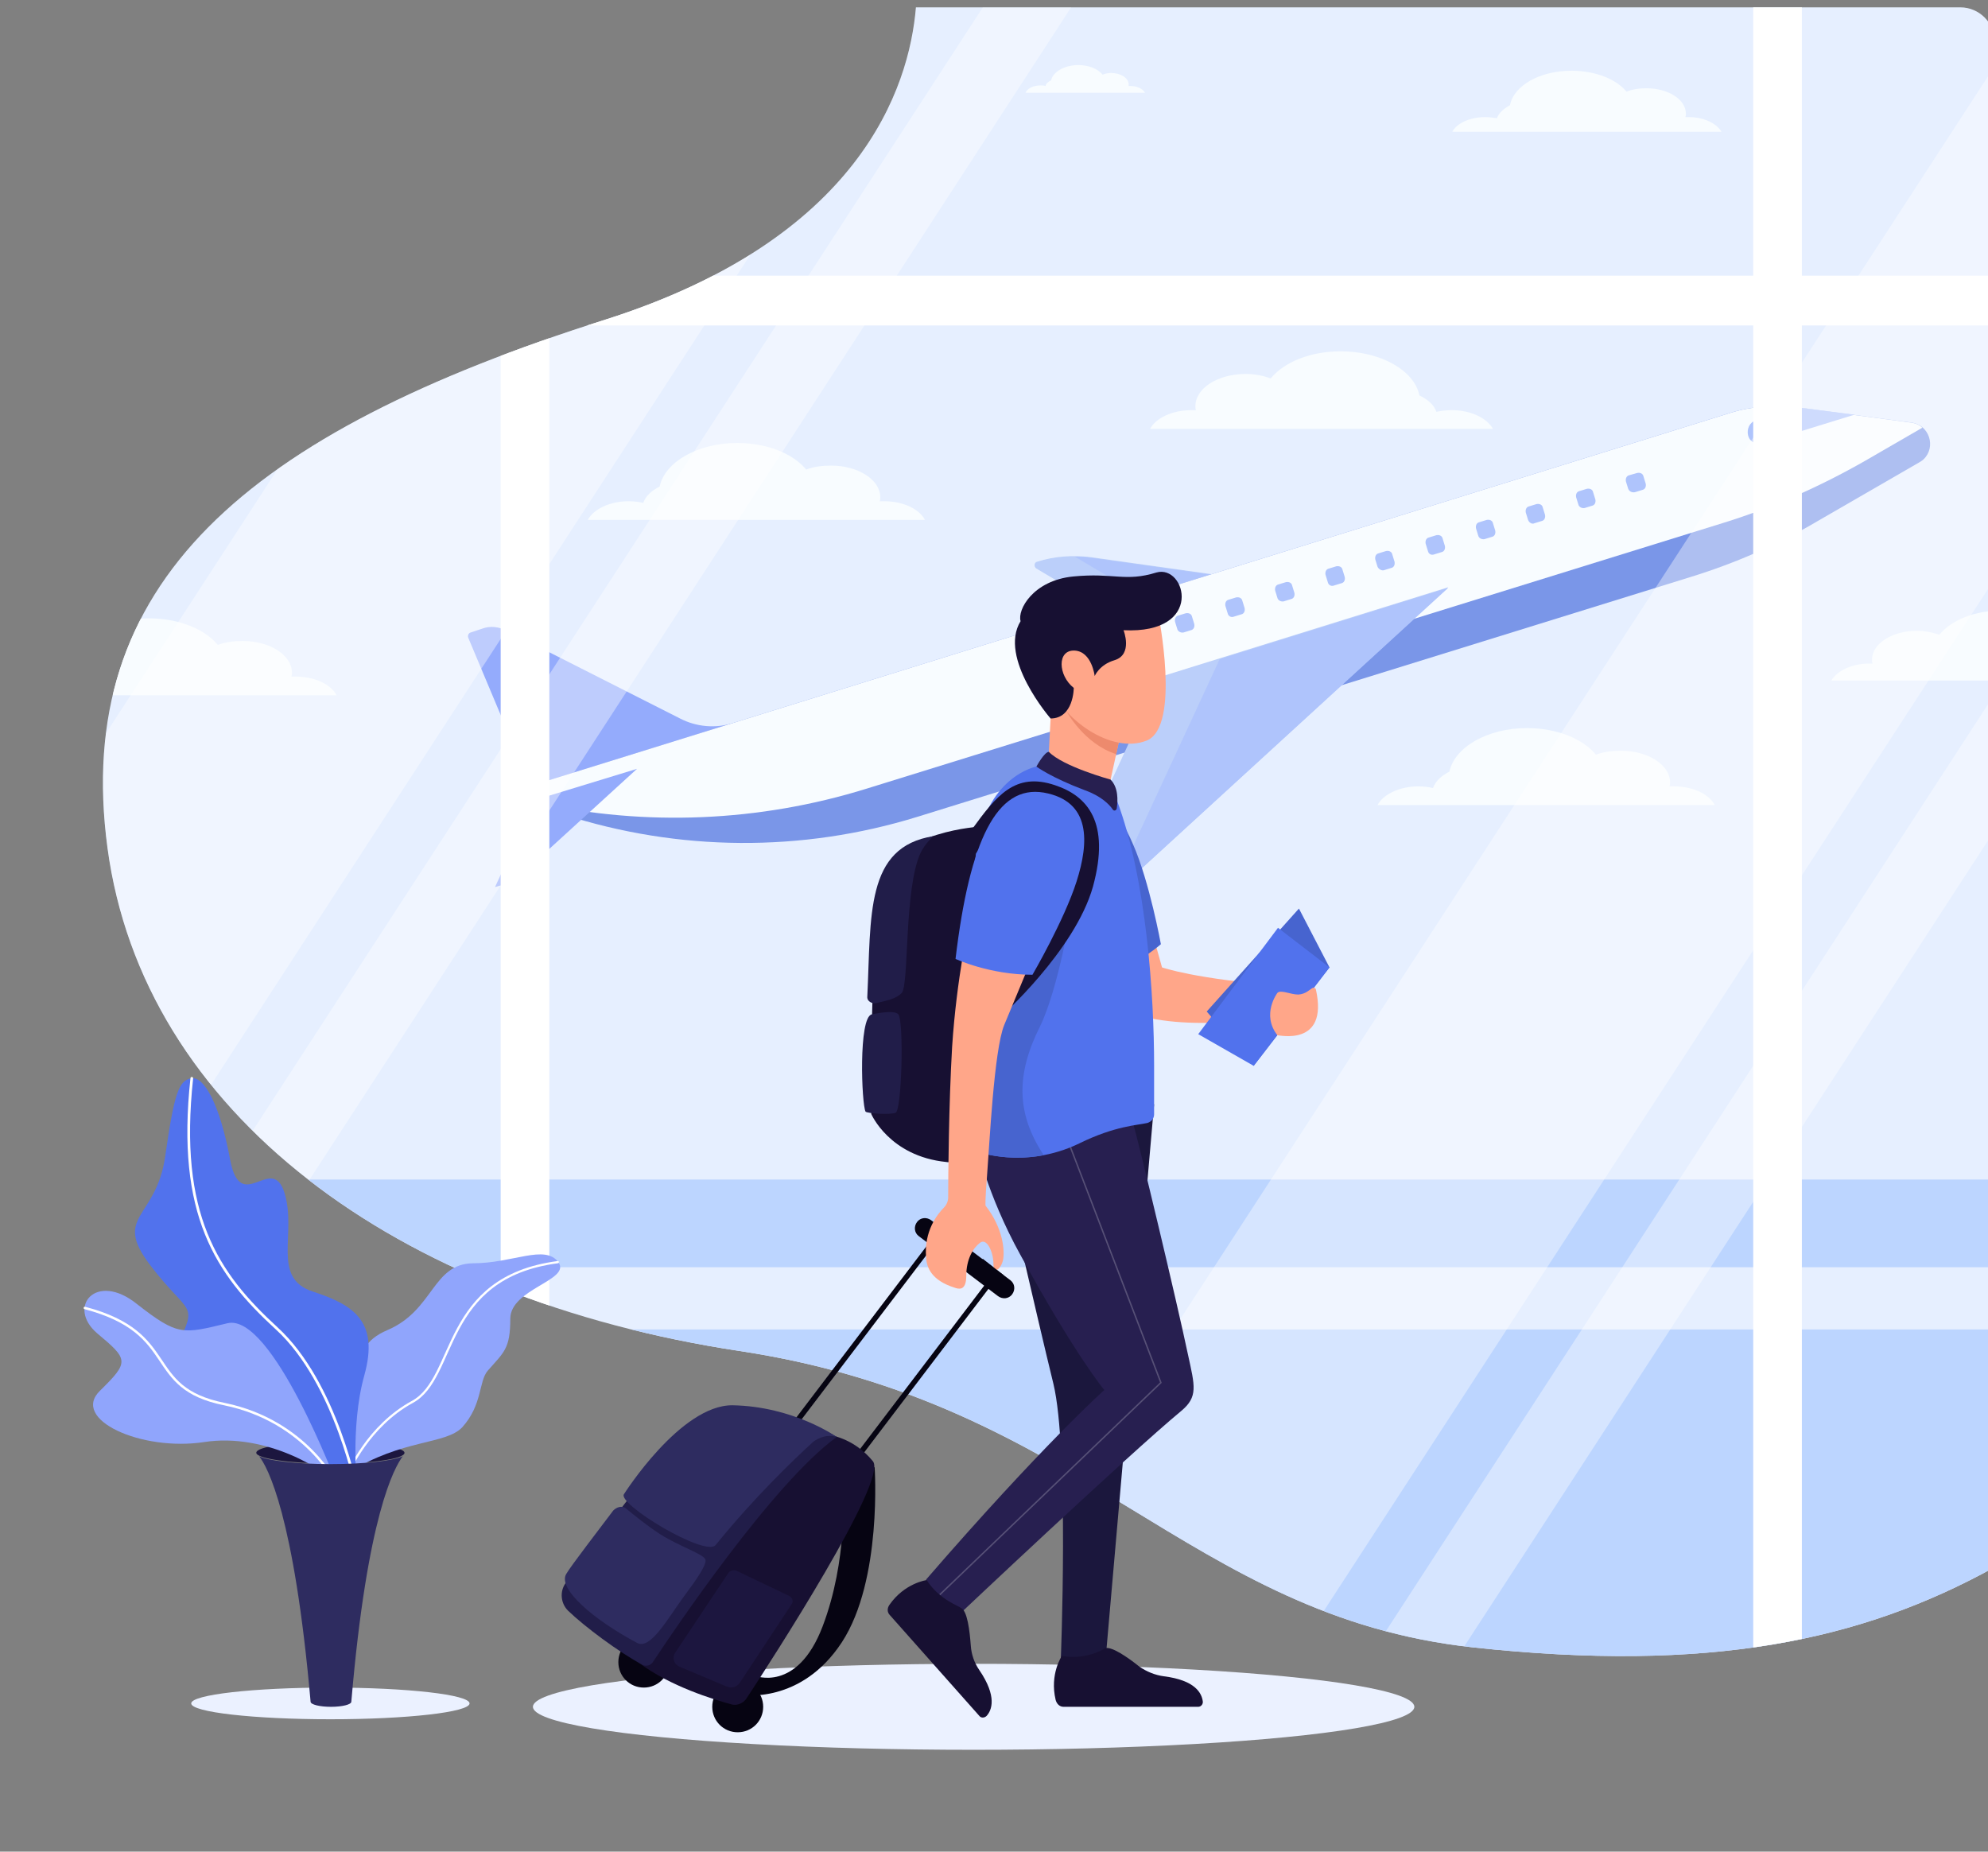 <?xml version="1.0" encoding="utf-8"?>
<!-- Generator: Adobe Illustrator 22.0.0, SVG Export Plug-In . SVG Version: 6.00 Build 0)  -->
<svg version="1.1" xmlns="http://www.w3.org/2000/svg" xmlns:xlink="http://www.w3.org/1999/xlink" x="0px" y="0px"
	 viewBox="0 0 351.4 327.3" style="enable-background:new 0 0 351.4 327.3;" xml:space="preserve">
<rect x="0" y="0" width="351.4" height="327.3" fill="#808080" stroke="none"/>
<style type="text/css">
	.st0{clip-path:url(#SVGID_2_);}
	.st1{fill:#EBF1FF;}
	.st2{fill:#BBCDF9;}
	.st3{fill:#AEC1FC;}
	.st4{fill:#90A5FC;}
	.st5{fill:#738EE5;}
	.st6{fill:#FFFFFF;}
	.st7{fill:#BDD4FF;}
	.st8{opacity:0.1;fill:#BBDEFB;}
	.st9{opacity:0.39;}
	.st10{fill:#1B173D;}
	.st11{fill:#FFA689;}
	.st12{fill:#4764CF;}
	.st13{fill:#5172ED;}
	.st14{fill:#271F50;}
	.st15{fill:#ED8A6D;}
	.st16{fill:#060412;}
	.st17{fill:none;stroke:#060412;stroke-width:0.942;stroke-miterlimit:10;}
	.st18{fill:#171032;}
	.st19{fill:#211D49;}
	.st20{opacity:0.22;fill:none;stroke:#FFFFFF;stroke-width:0.25;stroke-miterlimit:10;}
	.st21{fill:#2E2C60;}
	.st22{fill:#1C163F;}
	.st23{fill:none;stroke:#FFFFFF;stroke-width:0.395;stroke-linecap:round;stroke-linejoin:round;stroke-miterlimit:10;}
	.st24{fill:none;stroke:#FFFFFF;stroke-width:0.476;stroke-linecap:round;stroke-linejoin:round;stroke-miterlimit:10;}
	.st25{fill:none;stroke:#FFFFFF;stroke-width:0.436;stroke-linecap:round;stroke-linejoin:round;stroke-miterlimit:10;}
</style>
<g id="OBJECTS">
	<g>
		<g>
			<g>
				<g>
					<defs>
						<path id="SVGID_1_" d="M346.5,1.3H161.9c-1.2,14.3-9.9,40.9-54.9,55.2c-63.5,20.1-94.3,46.6-88,93.4s50.9,79.7,111.7,88.9
							s79.1,46.9,129.7,52.4c41.7,4.5,68.5-1.1,92.2-14.2V7.4C352.6,4.1,349.9,1.3,346.5,1.3z"/>
					</defs>
					<clipPath id="SVGID_2_">
						<use xlink:href="#SVGID_1_"  style="overflow:visible;"/>
					</clipPath>
					<g class="st0">
						<path class="st1" d="M346.5,1.3H161.9c-1.2,14.3-9.9,40.9-54.9,55.2c-63.5,20.1-94.3,46.6-88,93.4s50.9,79.7,111.7,88.9
							s79.1,46.9,129.7,52.4c41.7,4.5,68.5-1.1,92.2-14.2V7.4C352.6,4.1,349.9,1.3,346.5,1.3z"/>
						<g>
							<path class="st2" d="M241.9,105.4l-33.2,10.3l-25.5-15.2c-0.5-0.3-0.4-1.1,0.1-1.2l0,0c3.1-1,6.4-1.2,9.6-0.8L241.9,105.4z"
								/>
							<path class="st3" d="M190,98.4l23.9,14.2l24.6-7.6l-45.6-6.4C191.9,98.4,191,98.4,190,98.4z"/>
							<path class="st4" d="M130,127.7l-0.4,0.1c-3.1,1-6.5,0.7-9.4-0.8l-30.8-15.6c-1.3-0.6-2.7-0.8-4.1-0.3l-2.1,0.7
								c-0.4,0.1-0.6,0.6-0.4,1L93.8,139l1.6,3.8l35.8-11.1L130,127.7z"/>
							<path class="st5" d="M162.1,144.4l136.7-42.4c7.8-2.4,15.4-5.7,22.5-9.9l18-10.4c0.3-0.2,0.5-0.3,0.7-0.5l0,0
								c2.3-2.2,1-6.1-2.1-6.5L317.7,72c-4-0.5-8.1-0.2-11.9,1L96.1,138.2c-0.5,0.1-0.9,0.4-1.2,0.9l0,0c-1,1.3-0.4,3.2,1.2,3.7
								l3.6,1.2C119.9,150.5,141.7,150.7,162.1,144.4z"/>
							<path class="st6" d="M153.2,139.4l151.5-47c8.7-2.7,17-6.4,24.9-10.9l10.2-5.9c-0.5-0.5-1.2-0.8-2-0.9L317.7,72
								c-4-0.5-8.1-0.2-11.9,1L96.1,138.2c-0.5,0.1-0.9,0.4-1.2,0.9c-0.7,0.9-0.6,2,0,2.8C114.1,146.1,134.2,145.3,153.2,139.4z"/>
							<path class="st3" d="M311.6,78.3l16.2-5L317.7,72l-7.3,2.3c-1.1,0.3-1.7,1.5-1.4,2.7l0,0C309.3,78.1,310.4,78.7,311.6,78.3z"
								/>
							<g>
								<path class="st3" d="M289,87l1.3-0.4c0.5-0.1,0.7-0.6,0.6-1.1l-0.4-1.3c-0.1-0.5-0.6-0.7-1.1-0.6L288,84
									c-0.5,0.1-0.7,0.6-0.6,1.1l0.4,1.3C288,86.9,288.5,87.1,289,87z"/>
								<path class="st3" d="M280.1,89.8l1.3-0.4c0.5-0.1,0.7-0.6,0.6-1.1l-0.4-1.3c-0.1-0.5-0.6-0.7-1.1-0.6l-1.3,0.4
									c-0.5,0.1-0.7,0.6-0.6,1.1l0.4,1.3C279.1,89.6,279.6,89.9,280.1,89.8z"/>
								<path class="st3" d="M271.2,92.5l1.3-0.4c0.5-0.1,0.7-0.6,0.6-1.1l-0.4-1.3c-0.1-0.5-0.6-0.7-1.1-0.6l-1.3,0.4
									c-0.5,0.1-0.7,0.6-0.6,1.1l0.4,1.3C270.3,92.4,270.8,92.7,271.2,92.5z"/>
								<path class="st3" d="M262.4,95.3l1.3-0.4c0.5-0.1,0.7-0.6,0.6-1.1l-0.4-1.3c-0.1-0.5-0.6-0.7-1.1-0.6l-1.3,0.4
									c-0.5,0.1-0.7,0.6-0.6,1.1l0.4,1.3C261.4,95.1,261.9,95.4,262.4,95.3z"/>
								<path class="st3" d="M253.5,98l1.3-0.4c0.5-0.1,0.7-0.6,0.6-1.1l-0.4-1.3c-0.1-0.5-0.6-0.7-1.1-0.6l-1.3,0.4
									c-0.5,0.1-0.7,0.6-0.6,1.1l0.4,1.3C252.5,97.9,253,98.2,253.5,98z"/>
								<path class="st3" d="M244.6,100.8l1.3-0.4c0.5-0.1,0.7-0.6,0.6-1.1l-0.4-1.3c-0.1-0.5-0.6-0.7-1.1-0.6l-1.3,0.4
									c-0.5,0.1-0.7,0.6-0.6,1.1l0.4,1.3C243.7,100.6,244.2,100.9,244.6,100.8z"/>
								<path class="st3" d="M235.8,103.5l1.3-0.4c0.5-0.1,0.7-0.6,0.6-1.1l-0.4-1.3c-0.1-0.5-0.6-0.7-1.1-0.6l-1.3,0.4
									c-0.5,0.1-0.7,0.6-0.6,1.1l0.4,1.3C234.8,103.4,235.3,103.7,235.8,103.5z"/>
								<path class="st3" d="M226.9,106.3l1.3-0.4c0.5-0.1,0.7-0.6,0.6-1.1l-0.4-1.3c-0.1-0.5-0.6-0.7-1.1-0.6l-1.3,0.4
									c-0.5,0.1-0.7,0.6-0.6,1.1l0.4,1.3C225.9,106.1,226.4,106.4,226.9,106.3z"/>
								<path class="st3" d="M218.1,109l1.3-0.4c0.5-0.1,0.7-0.6,0.6-1.1l-0.4-1.3c-0.1-0.5-0.6-0.7-1.1-0.6l-1.3,0.4
									c-0.5,0.1-0.7,0.6-0.6,1.1l0.4,1.3C217.1,108.9,217.6,109.2,218.1,109z"/>
								<path class="st3" d="M209.2,111.8l1.3-0.4c0.5-0.1,0.7-0.6,0.6-1.1l-0.4-1.3c-0.1-0.5-0.6-0.7-1.1-0.6l-1.3,0.4
									c-0.5,0.1-0.7,0.6-0.6,1.1l0.4,1.3C208.2,111.6,208.7,111.9,209.2,111.8z"/>
								<path class="st3" d="M200.3,114.5l1.3-0.4c0.5-0.1,0.7-0.6,0.6-1.1l-0.4-1.3c-0.1-0.5-0.6-0.7-1.1-0.6l-1.3,0.4
									c-0.5,0.1-0.7,0.6-0.6,1.1l0.4,1.3C199.4,114.4,199.9,114.7,200.3,114.5z"/>
								<path class="st3" d="M191.5,117.3l1.3-0.4c0.5-0.1,0.7-0.6,0.6-1.1l-0.4-1.3c-0.1-0.5-0.6-0.7-1.1-0.6l-1.3,0.4
									c-0.5,0.1-0.7,0.6-0.6,1.1l0.4,1.3C190.5,117.1,191,117.4,191.5,117.3z"/>
								<path class="st3" d="M182.6,120l1.3-0.4c0.5-0.1,0.7-0.6,0.6-1.1l-0.4-1.3c-0.1-0.5-0.6-0.7-1.1-0.6l-1.3,0.4
									c-0.5,0.1-0.7,0.6-0.6,1.1l0.4,1.3C181.6,119.9,182.1,120.2,182.6,120z"/>
							</g>
							<path class="st2" d="M256,103.8l-51.1,15.9l-18.8,40.8c-0.5,1.1,0.5,2.3,1.7,2l1.2-0.4c3.4-1.1,6.6-2.9,9.2-5.3L256,103.8z"
								/>
							<path class="st3" d="M196.6,157.5c-0.1,0.2-0.1,0.5-0.1,0.7c0.6-0.5,1.2-0.9,1.7-1.4l57.8-52.9l-40.4,12.6L196.6,157.5z"/>
							<polygon class="st4" points="112.6,135.9 94.6,141.4 87.5,156.8 90.8,155.8 							"/>
						</g>
						<g>
							<path class="st6" d="M103.9,91.9c1-1.9,3.9-3.3,7.2-3.3c0.9,0,1.8,0.1,2.6,0.3c0.4-1.2,1.5-2.2,2.9-2.9
								c0.9-4.3,6.7-7.7,13.7-7.7c5.3,0,9.9,1.9,12.2,4.7c1.3-0.5,2.8-0.7,4.4-0.7c4.8,0,8.7,2.5,8.7,5.6c0,0.2,0,0.5-0.1,0.7
								c0.3,0,0.5,0,0.8,0c3.4,0,6.2,1.4,7.2,3.3H103.9z"/>
							<path class="st6" d="M-0.1,122.9c1-1.9,3.9-3.3,7.2-3.3c0.9,0,1.8,0.1,2.6,0.3c0.4-1.2,1.5-2.2,2.9-2.9
								c0.9-4.3,6.7-7.7,13.7-7.7c5.3,0,9.9,1.9,12.2,4.7c1.3-0.5,2.8-0.7,4.4-0.7c4.8,0,8.7,2.5,8.7,5.6c0,0.2,0,0.5-0.1,0.7
								c0.3,0,0.5,0,0.8,0c3.4,0,6.2,1.4,7.2,3.3H-0.1z"/>
							<path class="st6" d="M243.5,142.3c1-1.9,3.9-3.3,7.2-3.3c0.9,0,1.8,0.1,2.6,0.3c0.4-1.2,1.5-2.2,2.9-2.9
								c0.9-4.3,6.7-7.7,13.7-7.7c5.3,0,9.9,1.9,12.2,4.7c1.3-0.5,2.8-0.7,4.4-0.7c4.8,0,8.7,2.5,8.7,5.6c0,0.2,0,0.5-0.1,0.7
								c0.3,0,0.5,0,0.8,0c3.4,0,6.2,1.4,7.2,3.3H243.5z"/>
							<path class="st6" d="M263.9,75.8c-1.1-1.9-3.9-3.3-7.3-3.3c-0.9,0-1.8,0.1-2.7,0.3c-0.4-1.2-1.5-2.2-3-2.9
								c-0.9-4.4-6.8-7.8-13.9-7.8c-5.4,0-10,1.9-12.4,4.8c-1.3-0.5-2.8-0.8-4.4-0.8c-4.9,0-8.9,2.5-8.9,5.7c0,0.2,0,0.5,0.1,0.7
								c-0.3,0-0.5,0-0.8,0c-3.4,0-6.3,1.4-7.3,3.3H263.9z"/>
							<path class="st6" d="M256.7,23.3c0.8-1.5,3.1-2.6,5.8-2.6c0.7,0,1.5,0.1,2.1,0.2c0.3-0.9,1.2-1.7,2.3-2.3
								c0.7-3.5,5.3-6.1,10.9-6.1c4.2,0,7.9,1.5,9.7,3.7c1-0.4,2.2-0.6,3.5-0.6c3.9,0,7,2,7,4.5c0,0.2,0,0.4-0.1,0.6
								c0.2,0,0.4,0,0.6,0c2.7,0,4.9,1.1,5.8,2.6H256.7z"/>
							<path class="st6" d="M181.3,16.3c0.4-0.7,1.4-1.2,2.6-1.2c0.3,0,0.6,0,0.9,0.1c0.1-0.4,0.5-0.8,1-1c0.3-1.5,2.4-2.7,4.8-2.7
								c1.9,0,3.5,0.7,4.3,1.7c0.5-0.2,1-0.3,1.5-0.3c1.7,0,3.1,0.9,3.1,2c0,0.1,0,0.2,0,0.3c0.1,0,0.2,0,0.3,0
								c1.2,0,2.2,0.5,2.6,1.2H181.3z"/>
							<path class="st6" d="M378,120.2c-0.9-1.7-3.5-3-6.6-3c-0.8,0-1.7,0.1-2.4,0.3c-0.4-1.1-1.3-2-2.7-2.6c-0.8-3.9-6.1-7-12.4-7
								c-4.8,0-9,1.7-11.1,4.3c-1.2-0.4-2.5-0.7-4-0.7c-4.4,0-7.9,2.3-7.9,5.1c0,0.2,0,0.4,0.1,0.7c-0.2,0-0.5,0-0.7,0
								c-3,0-5.6,1.3-6.6,3H378z"/>
						</g>
						<g>
							<rect x="6.5" y="235" class="st7" width="400" height="71.7"/>
							<rect x="6.5" y="208.5" class="st7" width="400" height="15.5"/>
						</g>
						<g>
							<rect x="0.6" y="1.3" class="st8" width="352" height="300"/>
							<g class="st9">
								<polygon class="st6" points="-4,298.9 -19.7,298.9 183.8,-14.2 199.4,-14.2 								"/>
								<polygon class="st6" points="253.7,298.9 238.1,298.9 441.5,-14.2 457.2,-14.2 								"/>
								<polygon class="st6" points="224.8,298.9 165.9,298.9 369.4,-14.2 428.3,-14.2 								"/>
								<polygon class="st6" points="-32.3,298.9 -91.3,298.9 112.2,-14.2 171.1,-14.2 								"/>
							</g>
						</g>
						<g>
							<rect x="88.5" y="-33.3" class="st6" width="8.6" height="331"/>
							<rect x="309.9" y="-33.3" class="st6" width="8.6" height="331"/>
							
								<rect x="199.1" y="-176.3" transform="matrix(-1.836970e-16 1 -1 -1.836970e-16 256.629 -150.375)" class="st6" width="8.8" height="458.8"/>
						</g>
					</g>
				</g>
				<g>
					<g>
						<ellipse class="st1" cx="172.1" cy="301.7" rx="77.9" ry="7.6"/>
						<g>
							<path class="st10" d="M204,195.2l-27.7,7c0,0,7.1,31,9.9,42.4c2.8,11.6,1.3,49,1.3,49h7.9l4.3-49.2L204,195.2z"/>
							<path class="st11" d="M198,144.8c0,0,2.8,9.7,7.4,26.2c0,0,5.9,2.1,21.7,3.3l-0.5,5.3c0,0-17.5,3.2-27.2-0.8
								C189.8,174.8,181.7,139.5,198,144.8z"/>
							<g>
								<polygon class="st12" points="213.3,178.8 221.6,188.4 235,171 229.6,160.6 								"/>
								<polygon class="st13" points="211.8,182.8 225.9,164 235,171 221.6,188.4 								"/>
							</g>
							<path class="st11" d="M232.6,174.9c-0.1-0.3-0.4-0.4-0.7-0.2c-0.5,0.3-1.1,1-2.4,1.1c-1.4,0-3.1-0.9-3.7-0.3
								c0,0-2.9,3.8,0,7.5C225.8,182.9,234.9,185.2,232.6,174.9z"/>
							<path class="st12" d="M192.4,172.9c0,0,7-1,12.8-6c0,0-2-11-4.9-17.6c-2.8-6.6-7.3-12.4-14.6-8.1S180.6,155.4,192.4,172.9z"
								/>
							<path class="st13" d="M168.9,168.5c0,0,6,3.8,13.6,3.8c0,0,5.6-9.6,7.8-16.5c2.2-6.9,2.6-14.2-5.8-15.7
								C176.2,138.7,171.4,147.5,168.9,168.5z"/>
							<path class="st14" d="M200.2,198.2c0,0-17.1-5.8-27.7,3.8c0,0,1.9,9,7.8,19.7c9.9,18.1,14.9,24,14.9,24s-10.8,9.6-31.5,33.5
								c0,0,1.3,4.9,5.5,6.5c0,0,30.4-28.7,39.6-36.3c3-2.5,2.4-4.4,1.2-9.9C208,230,201.4,202.4,200.2,198.2z"/>
							<path class="st11" d="M185.7,127.1l-0.4,7.5c0,0,5.9,4.8,10.7,4.6l2.2-10l-13.7-9.3L185.7,127.1z"/>
							<path class="st15" d="M188.5,125.7c0,0,3.1,5.8,8.8,7.6l0.9-4.2L188.5,125.7z"/>
							<g>
								<path class="st16" d="M176.4,229.1l-14-10.6c-0.8-0.6-0.9-1.7-0.3-2.5l0,0c0.6-0.8,1.7-0.9,2.5-0.3l14,10.6
									c0.8,0.6,0.9,1.7,0.3,2.5l0,0C178.3,229.6,177.2,229.7,176.4,229.1z"/>
								<line class="st17" x1="164.8" y1="219.7" x2="134.1" y2="260.1"/>
								<line class="st17" x1="174.6" y1="227.2" x2="143.9" y2="267.6"/>
							</g>
							<path class="st18" d="M173.4,146.1c0,0-14.9,0.8-17.3,9.2c-2.4,8.4-2.1,41.6-2.1,41.6s3.2,7.5,13.3,8.5c0,0,5.3,1.2,5-9.8
								C171.9,184.5,173.4,146.1,173.4,146.1z"/>
							<path class="st19" d="M165,147.8c0,0-1.5,1.3-2.3,3c-2.9,6.3-2,23.3-3.3,24.7c-1,1.1-2.8,1.4-4.5,1.8c-0.7,0.2-1.6-0.3-1.6-1
								C154,161.8,152.9,149.7,165,147.8z"/>
							<path class="st19" d="M154.1,179.3c0,0,4-0.9,4.7,0c1,1.4,0.6,17-0.5,17.4c-1.1,0.4-5,0.1-5.3-0.2
								C152.3,195.3,151.7,179.8,154.1,179.3z"/>
							<path class="st11" d="M204.7,108.3c0,0,4.1,20.1-2,22.6c-6.2,2.5-15.1-3.8-17.3-10.2C183.4,115.2,183.6,102.3,204.7,108.3z"
								/>
							<path class="st18" d="M198.6,111.4c0,0,1.7,4.3-1.6,5.3c-2.7,0.8-3.5,2.8-3.5,2.8s-0.5-4.3-3.5-4.5c-3.2-0.2-3,4.4-0.2,6.6
								c0,0,0,5.4-4.1,5.4c0,0-9.3-10.7-5.3-17.2c-0.6-2,2.2-7.2,9.3-7.9c7.2-0.7,9.2,1,14.7-0.7C209.6,99.7,213,112.1,198.6,111.4z
								"/>
							<polyline class="st20" points="186.8,196.5 205.2,244.4 166.1,281.9 							"/>
							<g>
								<path class="st16" d="M134.9,301.7c0,2.5-2,4.5-4.5,4.5c-2.5,0-4.5-2-4.5-4.5c0-2.5,2-4.5,4.5-4.5
									C132.9,297.2,134.9,299.2,134.9,301.7z"/>
								<path class="st16" d="M118.3,293.8c0,2.5-2,4.5-4.5,4.5c-2.5,0-4.5-2-4.5-4.5c0-2.5,2-4.5,4.5-4.5
									C116.3,289.3,118.3,291.3,118.3,293.8z"/>
								<path class="st16" d="M154.6,259.3c0,0,1.4,20-5.8,31c-7.2,11-17.6,9.3-17.6,9.3l2.2-3.4c0,0,7.5,3.1,12-8.7
									c4.5-11.8,3.6-24,3.6-24L154.6,259.3z"/>
								<path class="st18" d="M146.3,253.6c0,0,4.5,0.4,8,4.7c2.7,3.3-17.8,35-22.4,42c-0.6,0.8-1.6,1.2-2.5,1
									c-3.3-0.9-10.9-3.2-16.5-7.4C112.9,293.9,134.1,256.7,146.3,253.6z"/>
								<path class="st19" d="M147.9,254c0,0-16.8-10.1-25.9-1.7c-6,5.6-17.6,21.3-22,27.5c-1.1,1.5-0.9,3.6,0.4,4.9
									c2.9,2.8,8.9,7.3,13.2,9.6c0.6,0.3,1.4,0.1,1.8-0.5C119.1,288.2,136.6,262.2,147.9,254z"/>
								<path class="st21" d="M110.6,266.6c-0.7-0.5-1.6-0.2-2.2,0.4c-2.1,2.8-7.5,9.8-8.3,11.2c-1.6,2.6,4.8,8.1,12.5,12.2
									c2.4,1.3,5.4-4.3,8.5-8.5c2.1-2.8,3.8-5.3,3.6-6.2c-0.3-1-4.3-2.2-8-4.5C114.4,269.7,112.3,268,110.6,266.6z"/>
								<path class="st21" d="M147.9,254c0,0-7.6-5.4-18.4-5.6c-9.2-0.1-19.2,15.7-19.2,15.7c-1.3,1.7,14.4,11.2,16.2,9
									c6.9-8.5,13.7-15,17.2-18.2C143.8,254.8,145.7,253.3,147.9,254z"/>
								<path class="st22" d="M119.3,292.2l9.4-14.1c0.3-0.5,1-0.7,1.6-0.4l9.2,4.4c0.6,0.3,0.8,1,0.4,1.5l-9.1,13.8
									c-0.5,0.8-1.5,1.1-2.4,0.7l-8.3-3.5C119.1,294.2,118.8,293,119.3,292.2z"/>
							</g>
							<g>
								<g>
									<g>
										<path class="st13" d="M183.2,135.5c0,0-9.2,1.7-10.7,15.4c-1.5,13.7,0,52.6,0,52.6s8.6,3.3,18.3-1.4
											c6.3-3.1,10.3-3.2,12-3.6c0.7-0.2,1.2-0.8,1.2-1.5c0-1.5,0-4.4,0-8.7c0-12.1-1.3-32.8-6.6-46.9
											C197.5,141.3,188.6,135.9,183.2,135.5z"/>
									</g>
								</g>
							</g>
							<path class="st12" d="M189.4,160.6c-7.7-0.4-13.3,2.7-17.5,7.4c-0.1,16.2,0.7,35.5,0.7,35.5s5.1,2,11.9,0.7
								c-4.9-7.4-4.9-14.3-0.7-22.7C187.1,174.8,189.4,160.6,189.4,160.6z"/>
							<g>
								<path class="st18" d="M172.5,150.9c0,0,7.3-11.9,12.6-9.8c6.5,2.5,7.9,15.1-1.9,28.4L178,175l-1.3,4.9
									c0,0,13.3-11.8,16.5-23.2c3.1-11.4-1-16-6.7-17.9c-7.1-2.4-10.4,1.9-14.7,7.8L172.5,150.9z"/>
								<g>
									<path class="st11" d="M171.3,163.1c0,0-2.2,9.7-3,21.9c-0.6,10.3-0.7,23-0.7,26.7c0,0.6-0.3,1.3-0.7,1.7
										c-1.2,1.2-3.6,4.2-3.2,8.9c0.1,1.7,0.9,4,5,5.3c0.6,0.2,2.1,0.8,2.1-2.1c0-2.9,1.2-4.9,2.4-5.8c1.2-1,2.4,1.6,2.4,3.7
										c0,2.1,1.4,0.8,1.7-0.7s0.1-5.5-3.1-9.6c0,0-0.1-0.7,0.3-5.7c0.4-5,1.2-21.8,3-26.2c1.8-4.3,6.9-16.6,6.9-16.6L171.3,163.1
										z"/>
									<path class="st13" d="M168.9,169.5c0,0,6,2.8,13.6,2.8c0,0,5.6-9.6,7.8-16.5c2.2-6.9,2.6-14.2-5.8-15.7
										C176.2,138.7,171.4,148.5,168.9,169.5z"/>
								</g>
							</g>
							<g>
								<g>
									<g>
										<path class="st18" d="M187.7,292.7c0,0-2.2,3.2-1.1,7.8c0.2,0.7,0.7,1.2,1.4,1.2h23.8c0.5,0,0.9-0.5,0.8-1
											c-0.2-1.4-1.3-3.7-6.9-4.4c-1.5-0.2-3-0.8-4.3-1.7c-2-1.6-5.1-3.8-6.2-3.2C195.2,291.5,191.8,293.5,187.7,292.7z"/>
									</g>
								</g>
							</g>
							<path class="st14" d="M185.4,132.9c-0.8,0-2.2,2.6-2.2,2.6s2.5,1.9,8.6,4.2c2.8,1,4.3,2.5,4.9,3.4c0.2,0.3,0.6,0.2,0.7-0.2
								c0.2-1.4,0.3-3.7-1.1-5.1C196.3,137.8,187.9,135.5,185.4,132.9z"/>
							<g>
								<g>
									<g>
										<path class="st18" d="M163.8,279.3c0,0-3.9,0.5-6.6,4.4c-0.4,0.6-0.4,1.3,0.1,1.8l15.8,17.8c0.3,0.4,0.9,0.4,1.3,0
											c0.9-1,1.9-3.4-1.3-8.1c-0.9-1.3-1.4-2.8-1.5-4.3c-0.2-2.6-0.6-6.3-1.8-6.7C169.8,284,166,282.8,163.8,279.3z"/>
									</g>
								</g>
							</g>
							<polygon class="st16" points="173.7,222.5 177.4,225.4 177.1,227 172.7,224.9 							"/>
						</g>
					</g>
					<g>
						<path class="st22" d="M71.5,256.8c0,1.1-5.9,1.9-13.1,1.9c-7.2,0-13.1-0.9-13.1-1.9c0-1.1,5.9-1.9,13.1-1.9
							C65.7,254.9,71.5,255.8,71.5,256.8z"/>
						<ellipse class="st1" cx="58.4" cy="301.1" rx="24.6" ry="2.8"/>
						<g>
							<g>
								<path class="st4" d="M61.6,260.3c0,0-2.7-8.2,0.8-11.8c3.5-3.7-2.1-9.9,6.1-13.4c8.2-3.5,7.9-11.7,15.1-11.8
									c7.1,0,12.7-3.4,15.1-0.2c2.3,3.2-8.5,4.7-8.5,10c0,5.3-1.1,5.9-4,9.2c-1.6,1.9-0.9,6-4.5,10
									C78.7,255.4,71.2,254.3,61.6,260.3z"/>
								<path class="st23" d="M61.6,260.3c0,0,3.4-8.2,11.3-12.5c7.9-4.3,5.1-22,25.7-24.7"/>
							</g>
							<g>
								<path class="st13" d="M63.2,264.1c0,0-1.4-11.7,1.2-21c2.6-9.4-1.7-12.4-9.1-14.8c-7.4-2.4-2.8-10.2-5-17.4
									c-2.2-7.2-7.7,4-9.6-5.8c-1.8-9.8-4.6-14.9-6.9-14.5c-2.2,0.4-3,2.6-4.6,13.8c-1.6,11.2-9.4,10.4-2.6,19.3
									c6.8,8.9,8.5,6.4,4.7,14.1C23.5,254.3,52.2,249.5,63.2,264.1z"/>
								<path class="st24" d="M63.2,264.1c0,0-3.7-19.6-14.3-29.3c-10.6-9.7-17.6-20.1-15-44.2"/>
							</g>
							<g>
								<path class="st4" d="M59.6,262.5c0,0-11.5-30.5-19.4-28.6c-7.9,1.9-8.7,2.3-16-3.4c-7.2-5.8-12.5,0.5-7,5.2
									c5.5,4.6,5.7,5,0.5,10.1c-5.3,5.1,7.3,10.8,18.4,9.1C47.1,253.2,57.8,260,59.6,262.5z"/>
								<path class="st25" d="M59.6,262.5c0,0-5.4-11.3-19.9-14.3c-14.5-2.9-7.7-12.5-24.7-17"/>
							</g>
						</g>
						<path class="st21" d="M58.4,258.8c-6,0-11.1-0.6-12.6-1.4c1.5,1.9,6.2,10.5,9.1,43.4c0,0.5,1.6,0.9,3.6,0.9
							c2,0,3.6-0.4,3.6-0.9c2.8-32.9,7.6-41.4,9.1-43.4C69.6,258.2,64.5,258.8,58.4,258.8z"/>
					</g>
				</g>
			</g>
		</g>
	</g>
</g>
<g id="DESIGNED_BY_FREEPIK">
</g>
</svg>
